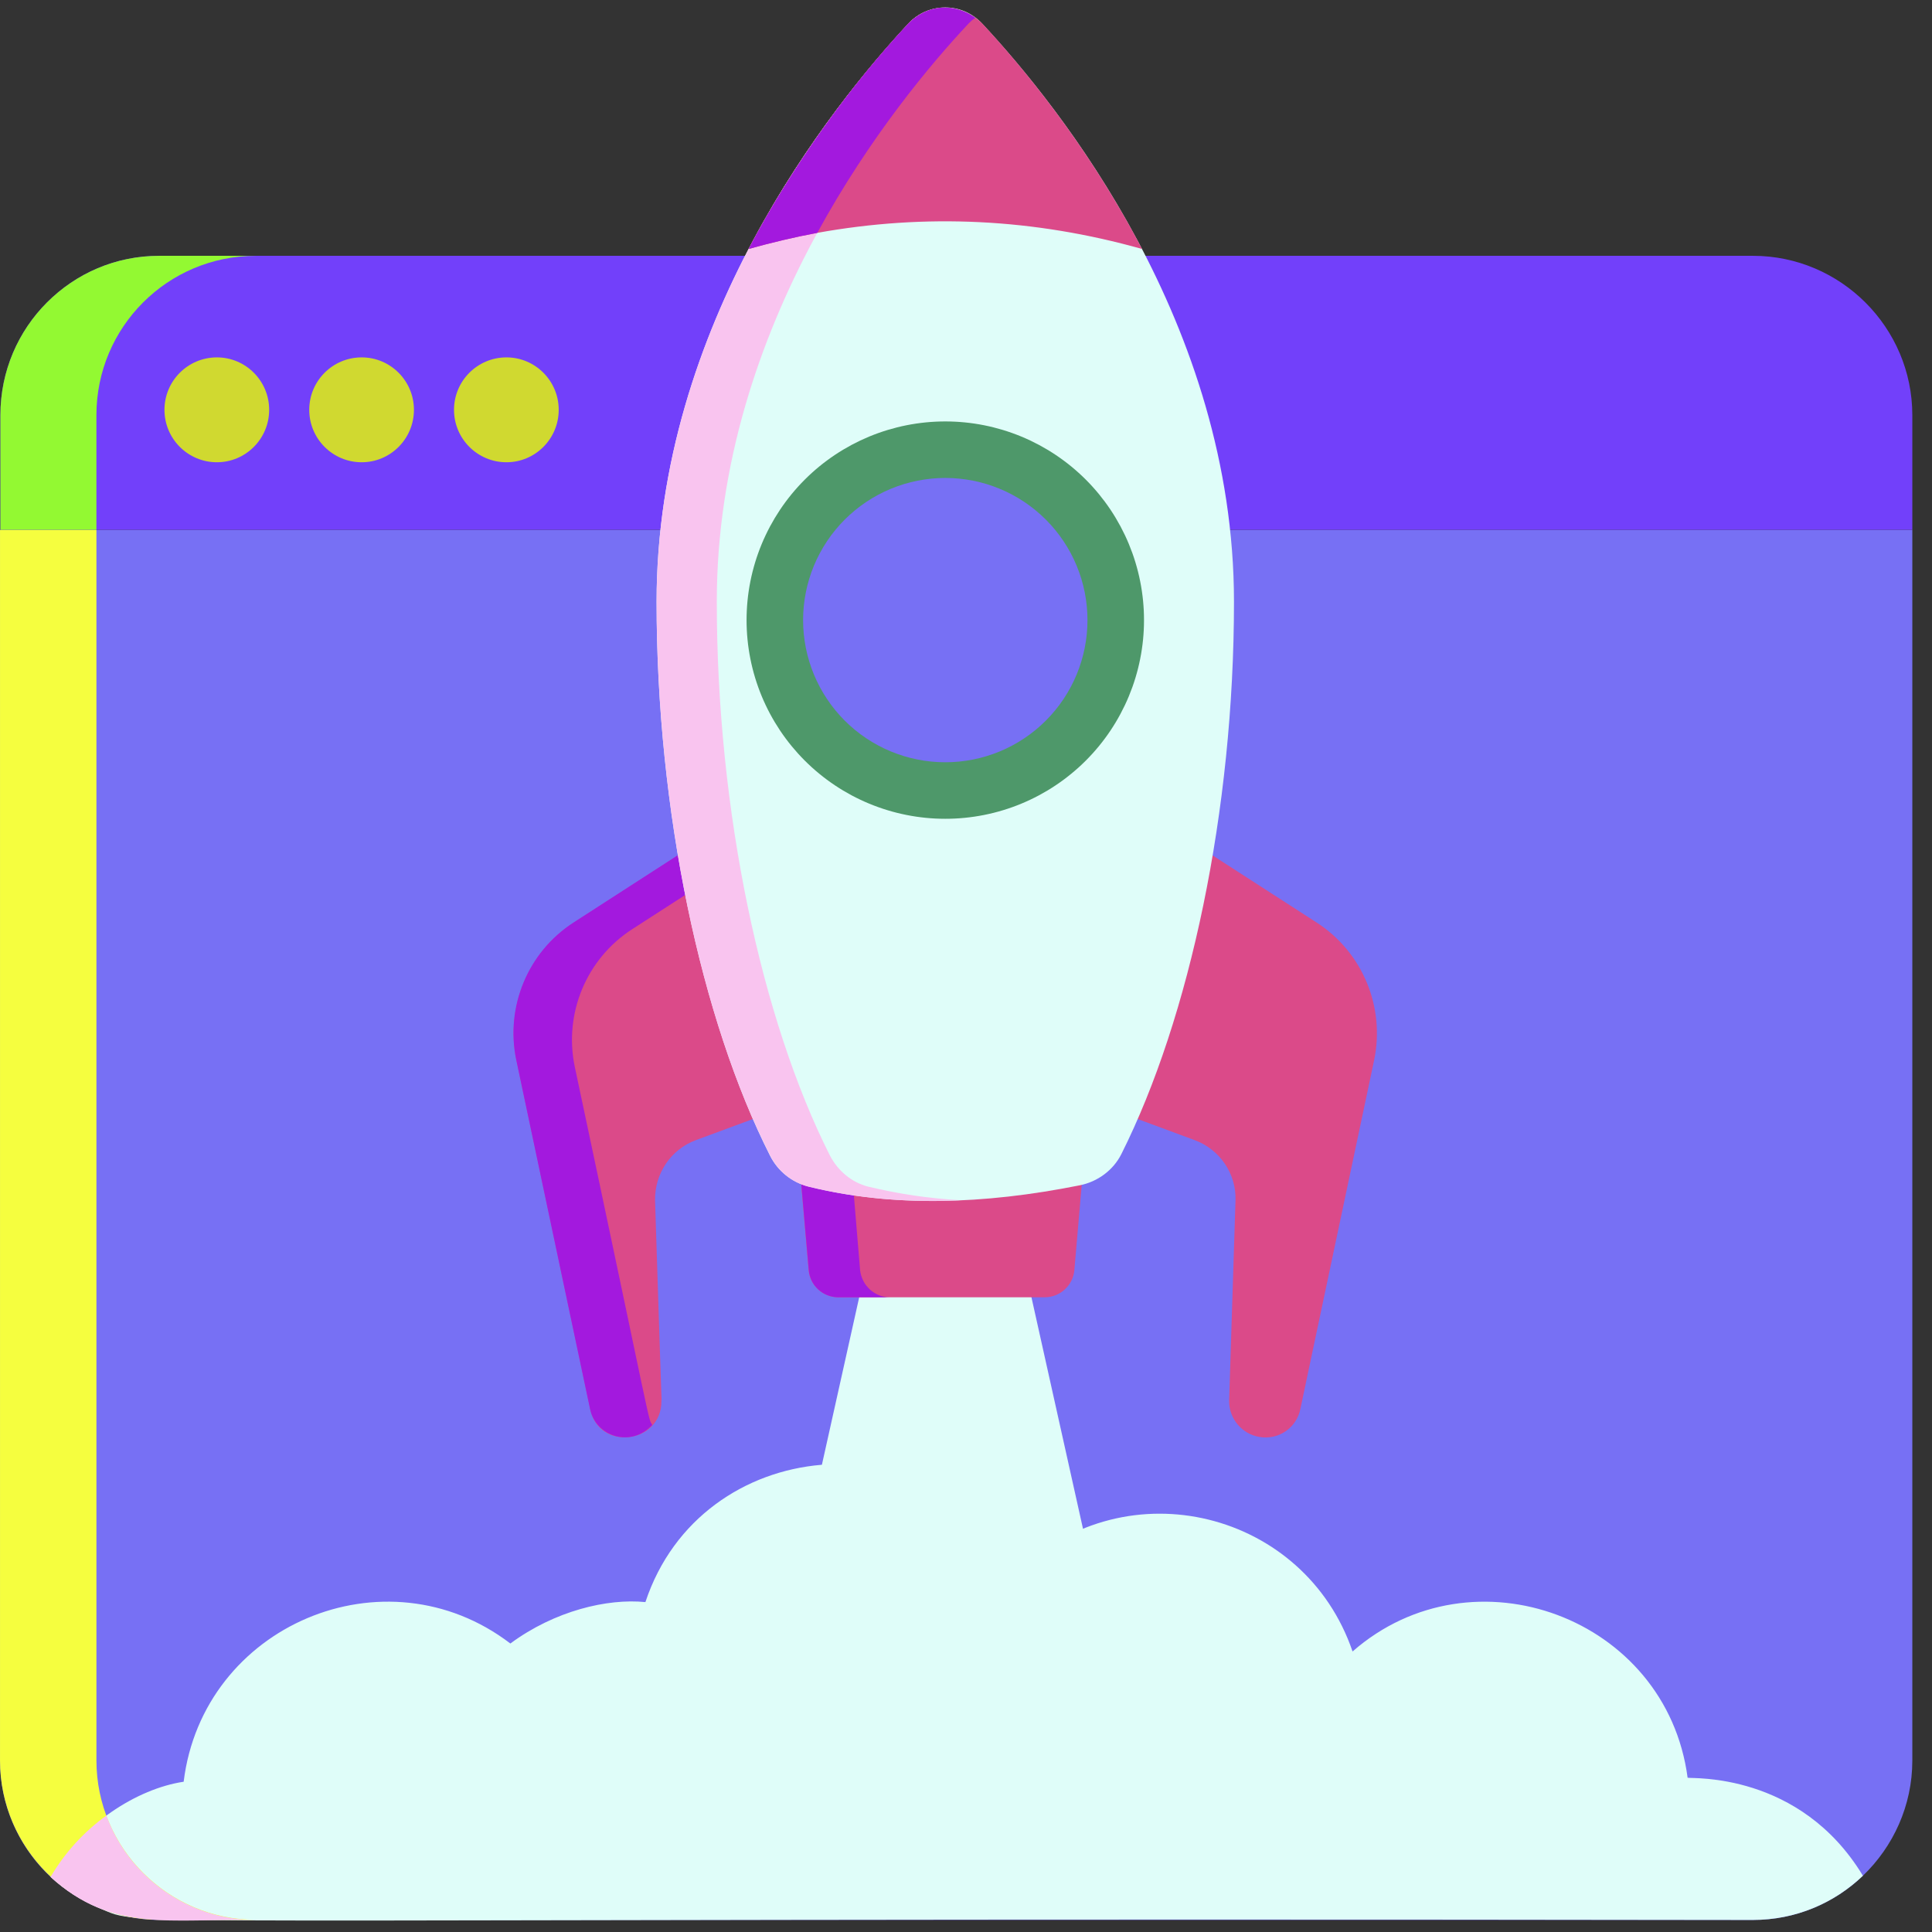 <svg xmlns="http://www.w3.org/2000/svg" xmlns:xlink="http://www.w3.org/1999/xlink" width="1080" zoomAndPan="magnify" viewBox="0 0 810 810" height="1080" preserveAspectRatio="xMidYMid meet" version="1.0"><rect x="0" y="0" width="810" height="810" fill="#333333" stroke="none"/><defs><clipPath id="e04ebf54df"><path d="M 0 222 L 801.75 222 L 801.75 805 L 0 805 Z M 0 222 " clip-rule="nonzero"/></clipPath><clipPath id="7111a9194b"><path d="M 0 107 L 801.75 107 L 801.75 223 L 0 223 Z M 0 107 " clip-rule="nonzero"/></clipPath></defs><g clip-path="url(#e04ebf54df)"><path fill="#7770f4" d="M 801.75 222.141 L 801.75 738.148 C 801.75 757.02 793.734 774.219 781.039 786.41 C 769.012 797.93 752.809 804.945 734.938 804.945 L 66.812 804.945 C 49.273 804.945 33.238 798.098 21.215 786.91 C 8.184 774.719 0 757.352 0 738.148 L 0 222.141 Z M 801.75 222.141 " fill-opacity="1" fill-rule="nonzero"/></g><g clip-path="url(#7111a9194b)"><path fill="#7240fa" d="M 801.75 174.047 L 801.75 222.141 L 0.168 222.141 L 0.168 174.047 C 0.168 155.512 7.684 138.812 19.711 126.789 C 31.902 114.598 48.441 107.25 66.812 107.25 L 734.938 107.25 C 771.684 107.25 801.75 137.309 801.75 174.047 Z M 801.75 174.047 " fill-opacity="1" fill-rule="nonzero"/></g><path fill="#93f932" d="M 107.234 107.25 C 70.32 107.25 40.422 137.145 40.422 174.047 L 40.422 222.141 L 0.168 222.141 L 0.168 174.047 C 0.168 155.512 7.684 138.812 19.711 126.789 C 31.902 114.598 48.441 107.25 66.812 107.25 Z M 107.234 107.25 " fill-opacity="1" fill-rule="nonzero"/><path fill="#d0d930" d="M 234.242 171.82 C 234.242 183.965 224.398 193.805 212.34 193.805 C 200.191 193.805 190.348 183.965 190.348 171.82 C 190.348 159.676 200.191 149.836 212.34 149.836 C 224.398 149.836 234.242 159.676 234.242 171.82 Z M 173.543 171.82 C 173.543 183.965 163.703 193.805 151.641 193.805 C 139.496 193.805 129.652 183.965 129.652 171.82 C 129.652 159.676 139.496 149.836 151.641 149.836 C 163.703 149.836 173.543 159.676 173.543 171.82 Z M 112.848 171.82 C 112.848 183.965 103.004 193.805 90.945 193.805 C 78.797 193.805 68.953 183.965 68.953 171.82 C 68.953 159.676 78.797 149.836 90.945 149.836 C 103.004 149.836 112.848 159.676 112.848 171.82 Z M 112.848 171.82 " fill-opacity="1" fill-rule="nonzero"/><path fill="#dffdf9" d="M 781.039 786.41 C 769.012 797.93 752.809 804.945 734.938 804.945 C 26.043 803.902 61.496 808.254 41.926 800.102 C 34.242 796.93 27.227 792.422 21.215 786.91 C 34.133 764.766 57.457 749.926 77 747 C 85.004 681.449 161.555 648.98 213.969 689.051 C 232.598 675.297 254.656 670.09 270.59 671.684 C 293.949 601.277 391.832 592.961 426.934 658.66 C 472.625 614.961 546.977 633.578 567.07 692.391 C 617.5 648.203 698.664 678.078 707.543 745.328 C 709.215 745.801 754.59 742.734 781.039 786.41 Z M 781.039 786.41 " fill-opacity="1" fill-rule="nonzero"/><path fill="#dffdf9" d="M 465.047 690.324 L 327.613 690.324 L 363.977 527.039 L 428.688 527.039 Z M 465.047 690.324 " fill-opacity="1" fill-rule="nonzero"/><path fill="#db4a89" d="M 437.977 543.891 L 351.461 543.891 C 344.973 543.891 339.562 538.93 339.004 532.465 L 334.777 483.531 L 454.66 483.531 L 450.434 532.465 C 449.875 538.93 444.465 543.891 437.977 543.891 Z M 437.977 543.891 " fill-opacity="1" fill-rule="nonzero"/><path fill="#a319de" d="M 373.043 543.891 L 351.535 543.891 C 344.957 543.891 339.625 538.914 339.09 532.516 L 334.824 483.465 L 356.512 483.465 L 360.598 532.516 C 361.312 538.914 366.645 543.891 373.043 543.891 Z M 373.043 543.891 " fill-opacity="1" fill-rule="nonzero"/><path fill="#db4a89" d="M 307.164 343.844 C 334.008 368.371 339.516 411.199 336.852 461.32 L 291.699 478.023 C 281.211 481.934 274.457 492.062 274.633 503.262 C 278.137 613.758 277.301 581.336 277.301 587.5 C 277.301 605.477 250.992 608.477 247.434 590.699 L 216.504 444.434 C 211.883 422.219 221.305 399.293 240.504 386.852 Z M 307.164 343.844 " fill-opacity="1" fill-rule="nonzero"/><path fill="#a319de" d="M 273.496 597.383 C 264.441 607.133 249.695 602.289 247.363 590.629 L 216.434 444.363 C 211.812 422.148 221.234 399.223 240.43 386.785 L 307.094 343.773 C 311.004 347.328 314.383 351.238 317.582 355.684 L 264.961 389.625 C 245.766 402.066 236.344 424.992 240.965 447.207 C 273.895 602.195 271.652 594.809 273.496 597.383 Z M 273.496 597.383 " fill-opacity="1" fill-rule="nonzero"/><path fill="#db4a89" d="M 576.121 444.434 L 545.188 590.699 C 543.59 598.699 535.945 603.852 527.945 602.43 C 520.656 601.188 515.324 594.789 515.324 587.5 C 515.324 587.324 515.324 587.324 515.324 587.145 L 517.992 503.262 C 518.348 492.062 511.414 481.934 500.926 478.023 L 455.773 461.32 C 453.109 411.199 458.617 368.371 485.461 343.844 L 552.121 386.852 C 571.32 399.293 580.742 422.219 576.121 444.434 Z M 576.121 444.434 " fill-opacity="1" fill-rule="nonzero"/><path fill="#dffdf9" d="M 452.711 496.941 C 460.168 495.445 466.715 490.66 470.129 483.863 C 498.84 426.672 517.352 339.754 517.352 252.285 C 517.352 136.02 444.363 44.816 411.742 9.859 C 403.344 0.863 389.277 0.863 380.883 9.859 C 348.262 44.816 275.273 136.02 275.273 252.285 C 275.273 340.129 293.945 427.414 322.867 484.598 C 326.086 490.965 331.945 495.695 338.871 497.418 C 374.066 506.188 412.316 505.035 452.711 496.941 Z M 452.711 496.941 " fill-opacity="1" fill-rule="nonzero"/><path fill="#f9c4ef" d="M 406.105 9.836 C 373.398 44.844 300.516 136.016 300.516 252.246 C 300.516 340.043 319.18 427.48 347.98 484.531 C 351.355 490.93 357.043 495.727 363.977 497.504 C 376.598 500.523 389.398 502.48 402.73 503.191 C 380.508 504.258 359.176 502.48 338.914 497.504 C 331.98 495.727 326.113 490.93 322.914 484.531 C 293.938 427.48 275.273 340.043 275.273 252.246 C 275.273 136.016 348.332 44.844 380.863 9.836 C 388.332 1.836 400.418 1.125 408.953 7.523 C 407.887 8.055 406.996 8.945 406.105 9.836 Z M 406.105 9.836 " fill-opacity="1" fill-rule="nonzero"/><path fill="#4e986a" d="M 479.629 259.984 C 479.629 261.348 479.598 262.711 479.531 264.07 C 479.465 265.434 479.363 266.793 479.23 268.148 C 479.094 269.504 478.93 270.859 478.727 272.207 C 478.527 273.555 478.297 274.898 478.027 276.234 C 477.762 277.57 477.465 278.902 477.133 280.223 C 476.801 281.547 476.438 282.859 476.043 284.164 C 475.648 285.469 475.219 286.762 474.762 288.047 C 474.301 289.328 473.809 290.602 473.289 291.859 C 472.766 293.121 472.215 294.363 471.633 295.598 C 471.047 296.828 470.434 298.047 469.793 299.25 C 469.148 300.453 468.477 301.637 467.777 302.805 C 467.074 303.977 466.348 305.129 465.59 306.262 C 464.832 307.395 464.047 308.508 463.234 309.602 C 462.422 310.699 461.582 311.773 460.719 312.828 C 459.852 313.879 458.965 314.91 458.047 315.922 C 457.133 316.934 456.191 317.918 455.227 318.883 C 454.262 319.848 453.277 320.785 452.266 321.703 C 451.254 322.617 450.223 323.508 449.168 324.371 C 448.117 325.238 447.039 326.074 445.945 326.887 C 444.852 327.699 443.734 328.484 442.602 329.242 C 441.469 330 440.316 330.727 439.148 331.43 C 437.977 332.129 436.793 332.801 435.59 333.445 C 434.387 334.086 433.168 334.699 431.938 335.281 C 430.703 335.863 429.457 336.418 428.199 336.938 C 426.938 337.461 425.668 337.953 424.383 338.41 C 423.098 338.871 421.805 339.297 420.5 339.691 C 419.195 340.09 417.883 340.453 416.559 340.785 C 415.234 341.113 413.906 341.414 412.57 341.68 C 411.23 341.945 409.887 342.18 408.539 342.379 C 407.191 342.578 405.84 342.746 404.48 342.879 C 403.125 343.012 401.766 343.113 400.402 343.18 C 399.043 343.246 397.68 343.281 396.316 343.281 C 394.953 343.281 393.59 343.246 392.227 343.18 C 390.863 343.113 389.504 343.012 388.148 342.879 C 386.793 342.746 385.438 342.578 384.09 342.379 C 382.742 342.18 381.398 341.945 380.062 341.68 C 378.723 341.414 377.395 341.113 376.07 340.785 C 374.75 340.453 373.434 340.09 372.129 339.691 C 370.824 339.297 369.531 338.871 368.246 338.41 C 366.965 337.953 365.691 337.461 364.43 336.938 C 363.172 336.418 361.926 335.867 360.691 335.281 C 359.461 334.699 358.242 334.086 357.039 333.445 C 355.84 332.801 354.652 332.129 353.48 331.43 C 352.312 330.727 351.16 330 350.027 329.242 C 348.895 328.484 347.781 327.699 346.684 326.887 C 345.59 326.074 344.516 325.238 343.461 324.371 C 342.406 323.508 341.375 322.617 340.363 321.703 C 339.355 320.785 338.367 319.848 337.402 318.883 C 336.438 317.918 335.5 316.934 334.582 315.922 C 333.668 314.91 332.777 313.879 331.91 312.828 C 331.047 311.773 330.207 310.699 329.395 309.602 C 328.582 308.508 327.797 307.395 327.039 306.262 C 326.285 305.129 325.555 303.977 324.852 302.805 C 324.152 301.637 323.48 300.453 322.836 299.25 C 322.195 298.047 321.582 296.828 321 295.598 C 320.414 294.363 319.863 293.121 319.34 291.859 C 318.82 290.602 318.328 289.328 317.871 288.047 C 317.41 286.762 316.984 285.469 316.586 284.164 C 316.191 282.859 315.828 281.547 315.496 280.223 C 315.164 278.902 314.867 277.57 314.602 276.234 C 314.336 274.898 314.102 273.555 313.902 272.207 C 313.703 270.859 313.535 269.504 313.402 268.148 C 313.266 266.793 313.168 265.434 313.102 264.07 C 313.035 262.711 313 261.348 313 259.984 C 313 258.621 313.035 257.258 313.102 255.898 C 313.168 254.535 313.266 253.176 313.402 251.82 C 313.535 250.465 313.703 249.109 313.902 247.762 C 314.102 246.414 314.336 245.07 314.602 243.734 C 314.867 242.398 315.164 241.066 315.496 239.746 C 315.828 238.422 316.191 237.109 316.586 235.805 C 316.984 234.5 317.41 233.207 317.871 231.922 C 318.328 230.641 318.82 229.367 319.34 228.109 C 319.863 226.848 320.414 225.602 321 224.371 C 321.582 223.137 322.195 221.922 322.836 220.719 C 323.48 219.516 324.152 218.332 324.852 217.16 C 325.555 215.992 326.285 214.84 327.039 213.707 C 327.797 212.574 328.582 211.461 329.395 210.363 C 330.207 209.27 331.047 208.195 331.91 207.141 C 332.777 206.09 333.668 205.055 334.582 204.047 C 335.5 203.035 336.438 202.051 337.402 201.086 C 338.367 200.121 339.355 199.18 340.363 198.266 C 341.375 197.352 342.406 196.461 343.461 195.594 C 344.516 194.73 345.59 193.891 346.684 193.082 C 347.781 192.27 348.895 191.484 350.027 190.727 C 351.16 189.969 352.312 189.238 353.48 188.539 C 354.652 187.84 355.84 187.168 357.039 186.523 C 358.242 185.883 359.461 185.27 360.691 184.684 C 361.926 184.102 363.172 183.551 364.43 183.027 C 365.691 182.508 366.965 182.016 368.246 181.559 C 369.531 181.098 370.824 180.672 372.129 180.273 C 373.434 179.879 374.75 179.516 376.07 179.184 C 377.395 178.852 378.723 178.555 380.062 178.289 C 381.398 178.023 382.742 177.789 384.09 177.59 C 385.438 177.391 386.793 177.223 388.148 177.09 C 389.504 176.957 390.863 176.855 392.227 176.789 C 393.59 176.723 394.953 176.688 396.316 176.688 C 397.68 176.688 399.043 176.723 400.402 176.789 C 401.766 176.855 403.125 176.957 404.48 177.09 C 405.84 177.223 407.191 177.391 408.539 177.59 C 409.887 177.789 411.23 178.023 412.57 178.289 C 413.906 178.555 415.234 178.852 416.559 179.184 C 417.883 179.516 419.195 179.879 420.5 180.273 C 421.805 180.672 423.098 181.098 424.383 181.559 C 425.668 182.016 426.938 182.508 428.199 183.027 C 429.457 183.551 430.703 184.102 431.938 184.688 C 433.168 185.27 434.387 185.883 435.59 186.523 C 436.793 187.168 437.977 187.84 439.148 188.539 C 440.316 189.238 441.469 189.969 442.602 190.727 C 443.734 191.484 444.852 192.27 445.945 193.082 C 447.039 193.891 448.117 194.73 449.168 195.594 C 450.223 196.461 451.254 197.352 452.266 198.266 C 453.277 199.18 454.262 200.121 455.227 201.086 C 456.191 202.051 457.133 203.035 458.047 204.047 C 458.965 205.055 459.852 206.09 460.719 207.141 C 461.582 208.195 462.422 209.27 463.234 210.363 C 464.047 211.461 464.832 212.574 465.59 213.707 C 466.348 214.84 467.074 215.992 467.777 217.16 C 468.477 218.332 469.148 219.516 469.793 220.719 C 470.434 221.922 471.047 223.137 471.633 224.371 C 472.215 225.602 472.766 226.848 473.289 228.109 C 473.809 229.367 474.301 230.641 474.762 231.922 C 475.219 233.207 475.648 234.5 476.043 235.805 C 476.438 237.109 476.801 238.422 477.133 239.746 C 477.465 241.066 477.762 242.398 478.027 243.734 C 478.297 245.07 478.527 246.414 478.727 247.762 C 478.93 249.109 479.094 250.465 479.23 251.82 C 479.363 253.176 479.461 254.535 479.531 255.898 C 479.598 257.258 479.629 258.621 479.629 259.984 Z M 479.629 259.984 " fill-opacity="1" fill-rule="nonzero"/><path fill="#7770f4" d="M 455.93 259.984 C 455.93 261.938 455.832 263.883 455.641 265.824 C 455.449 267.77 455.164 269.695 454.781 271.609 C 454.402 273.527 453.93 275.418 453.363 277.285 C 452.793 279.152 452.137 280.988 451.391 282.793 C 450.645 284.594 449.809 286.359 448.891 288.078 C 447.969 289.801 446.965 291.473 445.883 293.094 C 444.797 294.719 443.637 296.285 442.398 297.793 C 441.16 299.301 439.848 300.746 438.469 302.129 C 437.086 303.508 435.641 304.816 434.133 306.055 C 432.625 307.293 431.059 308.453 429.434 309.539 C 427.812 310.625 426.137 311.625 424.418 312.547 C 422.695 313.465 420.934 314.301 419.129 315.047 C 417.324 315.793 415.488 316.449 413.621 317.016 C 411.75 317.582 409.859 318.059 407.945 318.438 C 406.031 318.82 404.102 319.105 402.156 319.297 C 400.215 319.488 398.266 319.582 396.316 319.582 C 394.363 319.582 392.414 319.488 390.473 319.297 C 388.527 319.105 386.602 318.82 384.684 318.438 C 382.77 318.059 380.879 317.582 379.012 317.016 C 377.141 316.449 375.305 315.793 373.5 315.047 C 371.699 314.301 369.934 313.465 368.215 312.547 C 366.492 311.625 364.82 310.625 363.195 309.539 C 361.57 308.453 360.004 307.293 358.496 306.055 C 356.988 304.816 355.543 303.508 354.16 302.129 C 352.781 300.746 351.473 299.301 350.234 297.793 C 348.996 296.285 347.832 294.719 346.75 293.094 C 345.664 291.473 344.66 289.801 343.742 288.078 C 342.82 286.359 341.988 284.594 341.238 282.793 C 340.492 280.988 339.836 279.152 339.27 277.285 C 338.703 275.418 338.227 273.527 337.848 271.609 C 337.465 269.695 337.18 267.77 336.988 265.824 C 336.797 263.883 336.703 261.938 336.703 259.984 C 336.703 258.031 336.797 256.086 336.988 254.141 C 337.18 252.199 337.465 250.27 337.848 248.355 C 338.227 246.441 338.703 244.551 339.27 242.684 C 339.836 240.816 340.492 238.98 341.238 237.176 C 341.988 235.371 342.82 233.609 343.742 231.891 C 344.66 230.168 345.664 228.496 346.75 226.871 C 347.832 225.25 348.996 223.684 350.234 222.176 C 351.473 220.664 352.781 219.223 354.16 217.84 C 355.543 216.461 356.988 215.152 358.496 213.914 C 360.004 212.676 361.57 211.512 363.195 210.43 C 364.82 209.344 366.492 208.344 368.215 207.422 C 369.934 206.5 371.699 205.668 373.5 204.922 C 375.305 204.176 377.141 203.516 379.012 202.949 C 380.879 202.383 382.77 201.91 384.684 201.531 C 386.602 201.148 388.527 200.863 390.473 200.672 C 392.414 200.48 394.363 200.383 396.316 200.383 C 398.266 200.383 400.215 200.48 402.156 200.672 C 404.102 200.863 406.031 201.148 407.945 201.531 C 409.859 201.91 411.75 202.383 413.621 202.949 C 415.488 203.516 417.324 204.176 419.129 204.922 C 420.934 205.668 422.695 206.5 424.418 207.422 C 426.137 208.344 427.812 209.344 429.434 210.43 C 431.059 211.512 432.625 212.676 434.133 213.914 C 435.645 215.152 437.086 216.461 438.469 217.84 C 439.848 219.223 441.16 220.664 442.398 222.176 C 443.637 223.684 444.797 225.25 445.883 226.871 C 446.965 228.496 447.969 230.168 448.891 231.891 C 449.809 233.609 450.645 235.371 451.391 237.176 C 452.137 238.98 452.793 240.816 453.363 242.684 C 453.93 244.551 454.402 246.441 454.781 248.355 C 455.164 250.27 455.449 252.199 455.641 254.141 C 455.832 256.086 455.93 258.031 455.93 259.984 Z M 455.93 259.984 " fill-opacity="1" fill-rule="nonzero"/><path fill="#db4a89" d="M 478.812 104.383 C 433.305 91.586 387.977 89.453 342.645 97.629 C 333.047 99.406 323.449 101.715 313.848 104.383 C 332.102 69.594 356.785 35.539 380.863 9.836 C 384.062 6.637 387.797 4.504 391.887 3.613 C 399.113 2.066 406.766 4.805 411.797 9.836 C 428.504 27.785 456.059 60.84 478.812 104.383 Z M 478.812 104.383 " fill-opacity="1" fill-rule="nonzero"/><path fill="#a319de" d="M 408.953 7.523 C 407.887 8.055 406.996 8.945 406.105 9.836 C 390.109 26.895 364.688 57.285 342.645 97.629 C 333.047 99.406 323.449 101.715 313.848 104.383 C 332.102 69.594 356.785 35.539 380.863 9.836 C 384.062 6.637 387.797 4.504 391.887 3.613 C 397.887 2.328 404.23 3.984 408.953 7.523 Z M 408.953 7.523 " fill-opacity="1" fill-rule="nonzero"/><path fill="#f5fe3f" d="M 107.242 804.879 L 66.82 804.879 C 30.074 804.879 0.008 774.82 0.008 738.082 L 0.008 222.199 L 40.43 222.199 L 40.43 738.082 C 40.43 774.82 70.496 804.879 107.242 804.879 Z M 107.242 804.879 " fill-opacity="1" fill-rule="nonzero"/><path fill="#f9c4ef" d="M 107.234 804.945 C 72.004 804.285 46.941 810.488 21.215 786.91 C 27.059 776.891 35.078 768.039 44.598 761.191 C 53.949 786.742 78.672 804.945 107.234 804.945 Z M 107.234 804.945 " fill-opacity="1" fill-rule="nonzero"/></svg>
